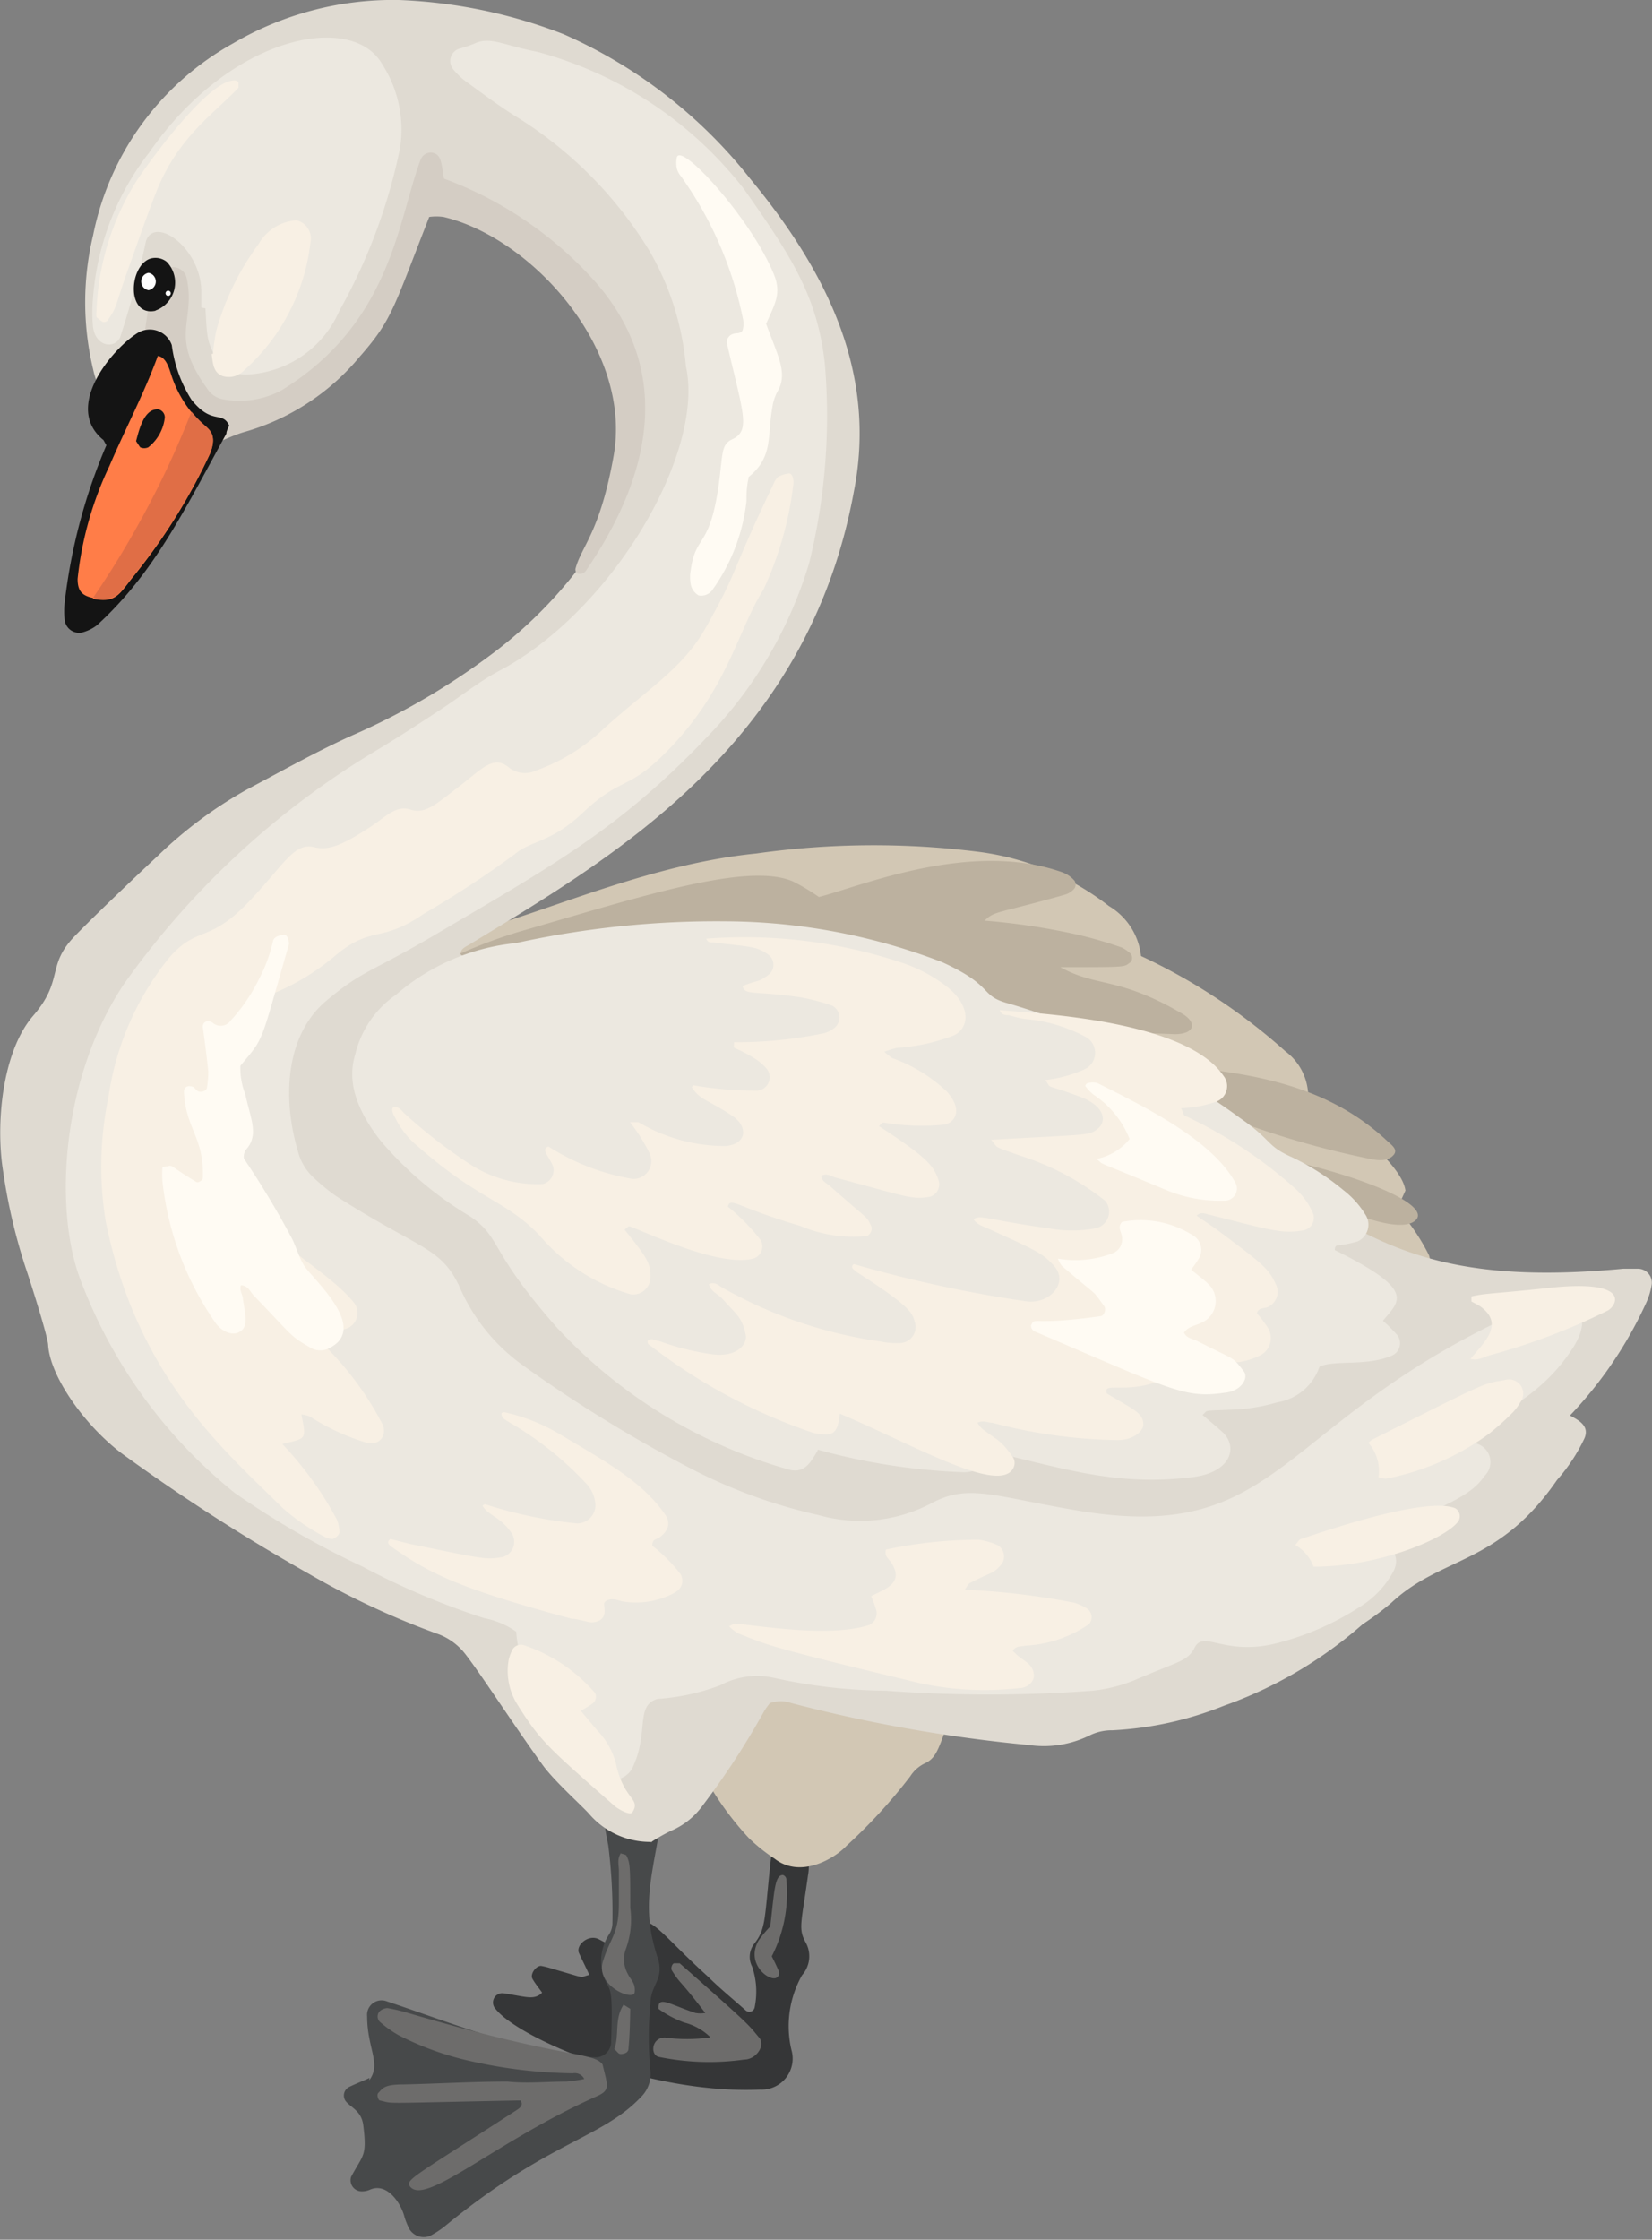 <svg xmlns="http://www.w3.org/2000/svg" viewBox="0 0 63.85 86.52"><rect x="0" y="0" width="63.85" height="86.52" fill="#808080" stroke="none"/><defs><style>.cls-1{fill:#353637;}.cls-2{fill:#47494a;}.cls-3{fill:#6d6c6b;}.cls-4{fill:#d2c7b4;}.cls-5{fill:#bcb19f;}.cls-6{fill:#dfdad1;}.cls-7{fill:#ece8e0;}.cls-8{fill:#d4cdc4;}.cls-9{fill:#f8f0e4;}.cls-10{fill:#fffbf3;}.cls-11{fill:#141414;}.cls-12{fill:#fff;}.cls-13{fill:#ff7d48;}.cls-14{fill:#e06e46;}</style></defs><g id="Layer_2" data-name="Layer 2"><g id="Layer_1-2" data-name="Layer 1"><path class="cls-1" d="M20.93,77c-.31.27-.6.13-1.46,0a.36.36,0,0,0-.31.61c.87,1.11,5.86,3.3,10.22,3.11a1.2,1.2,0,0,0,1.21-1.53A4,4,0,0,1,31,76.3,1.1,1.1,0,0,0,31.12,75c-.27-.51-.14-.75.11-2.56a1.68,1.68,0,0,0-.09-.93l-.8-.68a.44.44,0,0,0-.48.42c-.34,2.84-.2,3.2-.72,3.85a.82.82,0,0,0-.07.87,3,3,0,0,1,.1,1.56.21.21,0,0,1-.35.13c-.48-.43-1-.85-1.44-1.29-1.11-1-1.74-1.74-2.14-2a.45.45,0,0,0-.73.37c0,.22,0,.44,0,.64-.35.16-.45,0-1.39-.48-.39-.18-.88.25-.74.55s.26.54.4.84c-.45.1,0,.17-1.44-.24a3.39,3.39,0,0,0-.43-.11c-.2,0-.43.32-.33.5s.25.36.37.53Z"/><path class="cls-2" d="M14.28,80.27c-.24.11-.52.22-.79.35a.37.37,0,0,0-.1.58c.21.23.58.36.65.89.15,1.22,0,1.12-.47,2a.43.43,0,0,0,.38.56.76.76,0,0,0,.34-.06c.66-.3,1.19.5,1.33,1a2.66,2.66,0,0,0,.21.53.65.65,0,0,0,.79.25,3.47,3.47,0,0,0,.57-.37c4-3.29,6.06-3.38,7.59-5A1.24,1.24,0,0,0,25.14,80a13.39,13.39,0,0,1,0-2.61c0-.72.55-.93.28-1.76-.61-1.85-.28-2.91.07-4.93a.6.6,0,0,0-.21-.61c-.26-.23-.51-.45-.91-.32-.23.07-1.07-.45-1,.52,0,.34.08.68.14,1a20.9,20.9,0,0,1,.16,3,.79.79,0,0,1-.12.42,1.87,1.87,0,0,0-.05,2c.12.24.18.45.12,2.15a.6.6,0,0,1-.67.61c-2.18,0-5.53-1.34-8-2.16a.56.56,0,0,0-.76.58c0,1.24.56,1.84.08,2.47Z"/><path class="cls-3" d="M22.58,80.31a5.74,5.74,0,0,1-.69.1c-.75,0-1.51.08-2.27,0-1.33,0-2.66.08-4,.11-.76,0-.81.13-1,.33-.07.07,0,.28.06.29.61.13-.24.11,5.33,0l.11,0c.11.16,0,.27-.12.35-4.1,2.66-4.38,2.72-4.13,3,.64.68,3.35-1.8,7.19-3.51.55-.24.42-.41.23-1.23-.37-.5-1.4-.19-7.55-2a6.63,6.63,0,0,0-.77-.18.49.49,0,0,0-.29.12.29.29,0,0,0,0,.41,4.2,4.2,0,0,0,.73.52,11.5,11.5,0,0,0,2.78,1,18.86,18.86,0,0,0,3.95.47.41.41,0,0,1,.42.18Z"/><path class="cls-3" d="M27.41,78.71a6.51,6.51,0,0,1-1.71,0c-.54,0-.57.7-.22.75a9.66,9.66,0,0,0,3.28.1c.47,0,.84-.55.58-.85-.44-.52-.24-.38-3.07-2.87,0,0-.14,0-.21,0s-.15.18-.09.28c.36.57.24.27,1.29,1.64a1.15,1.15,0,0,1-.38,0c-1-.33-1.46-.69-1.43-.16a4.1,4.1,0,0,0,1,.53,2.23,2.23,0,0,1,1,.56Z"/><path class="cls-3" d="M24,71.58c-.16.24-.08.47-.08.69,0,.42,0,.83,0,1.25,0,1.22-.34,1.32-.62,2.26s1.19,1.54,1.23,1.18-.15-.47-.26-.7a1.16,1.16,0,0,1-.07-1,3.33,3.33,0,0,0,.16-1.56c0-1.51,0-1.73-.14-2,0-.06-.16-.08-.25-.11Z"/><path class="cls-3" d="M29.77,74.42a4.29,4.29,0,0,0-.45.54c-.54.94.5,1.66.73,1.41a.21.21,0,0,0,.06-.2c-.08-.2-.18-.4-.28-.6a5.35,5.35,0,0,0,.56-3,.2.2,0,0,0-.13-.14c-.32,0-.33.62-.49,2Z"/><path class="cls-3" d="M24.1,77.44c-.37.56-.15,1.2-.36,1.71.11.1.15.17.21.19s.33,0,.34-.19c.05-.51.06-1,.07-1.55,0,0-.16-.1-.26-.16Z"/><path class="cls-4" d="M17,37.13c-.92.61-1.31.78-1.3,1.26,0,1.37,5.93,0,15,1.23,10.61,1.5,20,9.93,24,9.71a.63.63,0,0,0,.53-.84A7.9,7.9,0,0,0,54,46.69l.32-.7c-.15-1.16-2.91-3.12-3.76-3.73a2.19,2.19,0,0,0-.88-1.65,22.75,22.75,0,0,0-5.58-3.68A2.56,2.56,0,0,0,42.86,35a10.36,10.36,0,0,0-5-2.09,32.47,32.47,0,0,0-8.63.06c-4.67.46-9.19,2.78-11.85,3.18a.57.57,0,0,0-.47.29c-.09.19,0,.36.09.53s0,.07,0,.17Z"/><path class="cls-4" d="M35.76,65.59c-3.76-2.93-10.43-1.78-9.32,1.27A11.86,11.86,0,0,0,28.94,71a6.68,6.68,0,0,0,1,.8c1,.78,2.31,0,2.78-.5a20.85,20.85,0,0,0,2.46-2.68,1.37,1.37,0,0,1,.58-.51c.46-.22.53-.59,1.09-2.17a.38.38,0,0,0-.31-.41c-.22,0-.45,0-.74,0Z"/><path class="cls-5" d="M38.06,35.56c.38-.38.49-.26,3.1-1a.77.77,0,0,0,.37-.24.29.29,0,0,0,0-.3,1.16,1.16,0,0,0-.46-.32c-3.55-1.27-7.83.55-9.42.95a8,8,0,0,0-1-.6c-1.77-.77-5.95.61-10.51,1.92a18.78,18.78,0,0,0-2.44.91.22.22,0,0,0-.06.19c0,.06.1.14.14.13a50.35,50.35,0,0,1,7.48-.39,24,24,0,0,1,7.31.87c9.53,2.51,8.92,2.1,12.83,2.27.81,0,.86-.47.28-.8-2.47-1.44-3.28-1-4.7-1.79,2.76,0,2.42,0,2.73-.2a.29.29,0,0,0,0-.31,1.38,1.38,0,0,0-.36-.25,16.13,16.13,0,0,0-1.64-.48,26.08,26.08,0,0,0-3.7-.56Z"/><path class="cls-5" d="M45.55,41.7a1.54,1.54,0,0,1,0,.24.41.41,0,0,0,.17.5,34.09,34.09,0,0,0,7.1,2.3c.35.08.75.15,1-.08s0-.4-.22-.6c-2.27-2.12-5.18-2.63-8.3-2.88a1.11,1.11,0,0,0-.43.09s-.06.12-.08.18,0,.08.06.09l.75.16Z"/><path class="cls-5" d="M48.75,44.88a5.07,5.07,0,0,0,2.1,1.38c.79.36,3.18,1.47,3.85.89s-2-1.74-5.55-2.47a.32.32,0,0,0-.4.2Z"/><path class="cls-6" d="M25.15,71.17a6.76,6.76,0,0,1,.77-.44,2.93,2.93,0,0,0,1.25-1,30.13,30.13,0,0,0,2.36-3.62,2.44,2.44,0,0,1,.23-.32,1.24,1.24,0,0,1,.83,0,57.67,57.67,0,0,0,9.19,1.62,4,4,0,0,0,2.33-.37,1.92,1.92,0,0,1,.88-.2,13.34,13.34,0,0,0,4.32-.95,16.41,16.41,0,0,0,5.36-3.15,11.22,11.22,0,0,0,1.1-.82c1.95-1.83,4.12-1.43,6.41-4.75a6.81,6.81,0,0,0,1.06-1.61c.21-.49-.25-.71-.56-.88a15.81,15.81,0,0,0,2.93-4.32,2.72,2.72,0,0,0,.23-.75.54.54,0,0,0-.53-.6l-.57,0c-11.47,1.08-11-3.81-23.21-8.75-2.58-1-7.66-3.23-13.37-3.49-6-.26-5.23-.17-7.84.15-.17,0-.36.12-.52-.06,0-.23.22-.29.37-.39C23.55,33.19,31.19,28.86,33,19,33.9,14.45,32,10.54,29,6.91a18.86,18.86,0,0,0-7.22-5.59A19.64,19.64,0,0,0,15.42,0,12.24,12.24,0,0,0,9,1.68,10.92,10.92,0,0,0,3.6,9.08a11.11,11.11,0,0,0,0,5.19A3.35,3.35,0,0,0,7,16.92c4-.25,7.69-3.42,8.86-7.75a2.77,2.77,0,0,1,.35-1,8.29,8.29,0,0,1,7.21,11.67,16,16,0,0,1-1.14,2.22,17.1,17.1,0,0,1-3,3,26.87,26.87,0,0,1-5.56,3.3c-1.42.63-2.78,1.4-4.16,2.13a16.45,16.45,0,0,0-3.46,2.57c-.56.52-2.42,2.28-3.2,3.09-1.13,1.16-.41,1.69-1.62,3.09s-1.45,4.21-1.16,6A21.9,21.9,0,0,0,1,49c.12.34.84,2.59.86,2.95.07,1.23,1.44,3.15,2.88,4.22a74.35,74.35,0,0,0,7.19,4.62,30.84,30.84,0,0,0,5.05,2.35,2.38,2.38,0,0,1,1,.75c.61.78,1.87,2.74,3,4.3.46.63,1.52,1.57,1.8,1.89a3.1,3.1,0,0,0,2.43,1.07Z"/><path class="cls-7" d="M53.18,59.32C56.32,58,56.9,57.69,57.39,57a.74.74,0,0,0-.28-1.22,2,2,0,0,1-.3-.19c1.2-1.17,2.75-1.59,4-3.55.73-1.15.14-1.72-.45-1.75a2.71,2.71,0,0,0-1.23.2c-9.88,4.34-9.43,9.22-17.49,7.86-3.27-.55-4.22-1.06-5.68-.26a5.91,5.91,0,0,1-4.31.44,20.34,20.34,0,0,1-5.12-1.89,53.28,53.28,0,0,1-6.46-4,7.31,7.31,0,0,1-2.34-3C17,48.15,16.2,48.26,13,46.21a7.67,7.67,0,0,1-.88-.72,2.06,2.06,0,0,1-.6-1c-.6-2-.52-4.47,1.09-5.83,1.4-1.17,1.66-1.07,4-2.43,4.63-2.73,7.27-4.15,10.67-7.71a16.38,16.38,0,0,0,4-6.79,23.7,23.7,0,0,0,.6-7.68c-.29-2.6-1.27-4.11-3.12-6.74a15.07,15.07,0,0,0-8-5.31c-1.35-.26-1.81-.61-2.44-.31a4.72,4.72,0,0,1-.53.18.5.5,0,0,0-.27.81,2.71,2.71,0,0,0,.49.47c.68.49,1.35,1,2.06,1.43a15.7,15.7,0,0,1,5.06,5.16,10.7,10.7,0,0,1,1.38,4.41c.74,3.34-2.84,9.43-7.17,11.74-.8.42-1.52,1-2.28,1.5s-1.65,1.08-2.5,1.59A32.31,32.31,0,0,0,4.8,38c-2.45,3.65-2.75,8.83-1.64,11.57a19.26,19.26,0,0,0,5.9,8.09A32.79,32.79,0,0,0,14,60.51a29.09,29.09,0,0,0,4.72,2,3.14,3.14,0,0,1,1.23.52,6.12,6.12,0,0,0,.93,2.79A10.73,10.73,0,0,0,23,68.44a.87.87,0,0,0,1.49-.25c.58-1.3.07-2.3.91-2.56a8.54,8.54,0,0,0,2.44-.53,3,3,0,0,1,2.1-.28,20.59,20.59,0,0,0,4.29.49,53.88,53.88,0,0,0,8,0,5.8,5.8,0,0,0,1.65-.42c1.71-.73,2-.72,2.27-1.2.36-.79,1.14.33,3.26-.23a10.75,10.75,0,0,0,3.12-1.37,3.62,3.62,0,0,0,1.32-1.38c.36-.68-.25-1.09-.65-1.43Z"/><path class="cls-7" d="M31.61,56a24.36,24.36,0,0,0,5.61.87,1.39,1.39,0,0,0,1.1-.5,1.61,1.61,0,0,1,.27-.23c2.76.66,4.74,1.27,7.51.92,1.4-.17,1.75-1.07,1.22-1.67-.12-.13-.69-.6-.84-.73.25-.22-.11-.14,1.44-.22a7.26,7.26,0,0,0,1.45-.27A2.07,2.07,0,0,0,51,52.79c.62-.27,1.84,0,2.81-.43a.52.52,0,0,0,.2-.78,5.91,5.91,0,0,0-.56-.56c.63-.77,1.32-1.16-1.86-2.73,0-.21.12-.18.2-.19a5,5,0,0,0,.67-.14.71.71,0,0,0,.3-1.06,3.47,3.47,0,0,0-.83-.92,9.45,9.45,0,0,0-2-1.28c-1-.44-.75-.65-2-1.51A28.91,28.91,0,0,0,39,38.77c-1.18-.31-.52-.66-2.58-1.6a23.53,23.53,0,0,0-8.34-1.58,36.25,36.25,0,0,0-8.14.84,8.36,8.36,0,0,0-4.64,2,3.9,3.9,0,0,0-1.57,2.3c-.25.81-.17,1.88,1,3.36A13.76,13.76,0,0,0,18.19,47c1.21.84.68,1.28,3.34,4.29a19.39,19.39,0,0,0,9,5.49c.61.14.83-.36,1.06-.72Z"/><path class="cls-7" d="M7.94,11.91C8,13,8,13.2,8.33,13.78a1.34,1.34,0,0,0,1.34.68A4.1,4.1,0,0,0,13.12,12a21.68,21.68,0,0,0,2.34-6.27,4.66,4.66,0,0,0-.7-3.27c-1.17-2-5.85-1.11-9,3.44a10.42,10.42,0,0,0-2.17,5.67,5.83,5.83,0,0,0,0,1c.06.8.81.94,1.05.47a35.82,35.82,0,0,0,1-3.72c.33-1,2.09.23,2.14,1.88,0,.23,0,.46,0,.68Z"/><path class="cls-8" d="M16.59,8.38a2.06,2.06,0,0,1,.55,0c3.39.8,7.3,5.08,6.58,9.21-.53,3-1.26,3.52-1.48,4.39a.19.19,0,0,0,.09.18.31.31,0,0,0,.3-.09c2.63-3.82,3.37-7.85.31-11.26a14.62,14.62,0,0,0-5.78-3.91c-.1-.57-.09-.93-.44-1a.42.42,0,0,0-.46.26c-.88,2.33-1.12,6.29-5.35,8.9a3.44,3.44,0,0,1-2.31.36A.91.91,0,0,1,8,15c-1.48-2.05-.43-2.56-.78-4.23a.54.54,0,0,0-1-.18c-.73,1.16-.44,2.44-1,3.72a2.39,2.39,0,0,0,.26,2.17,1.24,1.24,0,0,0,.88.66C8,17.52,8.43,17,9.4,16.7a9,9,0,0,0,4.51-2.93c1.25-1.42,1.3-1.87,2.68-5.39Z"/><path class="cls-9" d="M10.91,55.78c.95-.23.93-.15.74-1.14a1.14,1.14,0,0,1,.33.08,8.63,8.63,0,0,0,2.15,1c.55.16.83-.28.66-.69a11.94,11.94,0,0,0-2.62-3.4,1.2,1.2,0,0,1-.16-.27c.16-.12.31,0,.45,0a4.18,4.18,0,0,0,.79,0,.65.65,0,0,0,.46-1c-1.36-1.74-4.86-2.87-5.59-6.76-.29-1.49.76-3.48,1.64-4.72a1,1,0,0,1,.54-.4A9,9,0,0,0,13,36.88c1.41-1.15,1.71-.43,3.38-1.58A38.61,38.61,0,0,0,19.89,33c.62-.53,1.41-.45,2.61-1.58,1.47-1.4,1.75-.89,3.13-2.25,2.49-2.45,2.86-4.79,3.87-6.38a13.29,13.29,0,0,0,1.17-4.14c0-.19-.06-.37-.18-.36a1.21,1.21,0,0,0-.42.13.84.84,0,0,0-.18.29c-1.72,3.58-1.31,3.24-2.62,5.55-.91,1.62-2.34,2.41-4.11,4.05a7.31,7.31,0,0,1-2.43,1.45,1,1,0,0,1-1.07-.12c-.6-.49-1.05.08-1.94.76s-1.28,1.06-1.87.87-1,.36-1.69.77c-1,.65-1.51.81-2,.69-.79-.21-1.17.66-2.53,2.09-1.59,1.67-2,.9-3.12,2.21a11.07,11.07,0,0,0-2.32,5.36,13.12,13.12,0,0,0-.11,4.76C5.29,53.18,8.65,56,10.92,58.25a8.4,8.4,0,0,0,1.69,1.15.71.71,0,0,0,.22.05c.11,0,.31-.17.29-.29a1.56,1.56,0,0,0-.09-.44,13.29,13.29,0,0,0-2.12-2.94Z"/><path class="cls-9" d="M45.59,42.81A4.56,4.56,0,0,0,47,42.56a.64.64,0,0,0,.29-1c-1.46-2.15-7.16-2.41-8.65-2.54.09.24.28.17.4.21a5.47,5.47,0,0,0,.55.13,6.06,6.06,0,0,1,2.38.7.7.7,0,0,1,0,1.22,4.91,4.91,0,0,1-1.57.44c.3.4-.15.09,1.38.66.93.36,1,.94.65,1.22s-.32.21-4.12.43c.3.35,0,.21,1.11.61a10.25,10.25,0,0,1,3.3,1.75.66.66,0,0,1-.38,1.06,5,5,0,0,1-1.81,0c-2.42-.34-2.63-.54-2.9-.35.13.21.35.26.56.36,1.83.83,2.1.94,2.55,1.44.58.66-.18,1.49-1.07,1.37A49.74,49.74,0,0,1,33,48.83c-.23.2.13.27,1.28,1.09.87.62,1,.84,1.07,1.13a.62.62,0,0,1-.53.83,3,3,0,0,1-.79-.06,17.22,17.22,0,0,1-6.11-2.08c-.15-.08-.29-.25-.52-.13.07.28.34.37.51.55.61.68.76.72.91,1.39.08.38-.34.88-1.26.77a10,10,0,0,1-2.09-.52c-.14,0-.28-.15-.44,0,0,.05,0,.13.08.16a21.68,21.68,0,0,0,6.29,3.38,2,2,0,0,0,.55.07c.46,0,.46-.52.51-.8,2.85,1.2,6.23,3.18,6.72,2.07a.42.42,0,0,0-.05-.42c-.49-.68-.57-.6-1.17-1.07a1.08,1.08,0,0,1-.18-.23c.22-.11.39,0,.57,0a20,20,0,0,0,4.84.67c.66,0,1-.38,1-.59,0-.47-.37-.58-1.41-1.21-.17-.46.69,0,1.93-.45a.77.77,0,0,0,.57-.64.66.66,0,0,1,.11-.2c.21-.12.44,0,.66,0a13,13,0,0,0,1.81.08,2.69,2.69,0,0,0,.86-.27.75.75,0,0,0,.27-1.08,5.12,5.12,0,0,0-.41-.54c.06-.24.3-.17.44-.25a.64.64,0,0,0,.29-.87c-.26-.58-.47-.76-2.13-2-.3-.23-.62-.43-.93-.65.16-.15.3-.09.44-.05,2.32.58,2.84.77,3.67.62a.49.49,0,0,0,.38-.68,2.8,2.8,0,0,0-.75-1,17.44,17.44,0,0,0-4.17-2.74c-.08,0-.1-.18-.17-.3Z"/><path class="cls-9" d="M26.74,42c.31.5.64.48,1.6,1.13.56.39.54,1.07-.3,1.14a6.54,6.54,0,0,1-3.36-.92c-.07,0-.19,0-.33,0a6.79,6.79,0,0,1,.75,1.19.69.69,0,0,1-.65,1,8.64,8.64,0,0,1-3.25-1.25c-.3.1,0,.35.17.75a.55.55,0,0,1-.4.7,4.8,4.8,0,0,1-2.9-.83A19.92,19.92,0,0,1,15.62,43c-.1-.1-.19-.24-.36-.24s-.09.26,0,.39a3.3,3.3,0,0,0,.91,1.15c2.34,2.06,3.38,2.06,4.68,3.42A7.25,7.25,0,0,0,24.38,50a.67.67,0,0,0,.76-.66c0-.56-.12-.74-1-1.84.08-.06.15-.14.19-.13.74.27,3.46,1.58,4.78,1.25a.49.49,0,0,0,.28-.73,7.76,7.76,0,0,0-1.26-1.28c.12-.38.28,0,2.81.75a5.28,5.28,0,0,0,2.56.39.32.32,0,0,0,.18-.37c-.22-.44,0-.15-1.61-1.57-.13-.11-.31-.18-.33-.39.2-.11.37,0,.55.07,2.67.7,2.93.87,3.65.74a.5.5,0,0,0,.34-.62c-.19-.6-.5-.93-2.31-2.11.08-.07.13-.14.17-.14a8.66,8.66,0,0,0,2.38.08c.33-.07.75-.51.08-1.27a6,6,0,0,0-2.12-1.3,3.08,3.08,0,0,1-.3-.24,4.12,4.12,0,0,1,.48-.15A7.43,7.43,0,0,0,36.86,40c.64-.3.67-1.19-.32-1.93a5.81,5.81,0,0,0-1.71-.89,19.25,19.25,0,0,0-7.53-.92c.06.19.21.14.32.15.49.07,1,.1,1.47.19a1.53,1.53,0,0,1,.61.28.49.49,0,0,1,0,.78c-.42.31-.38.18-1,.43.09.38.47.17,2.27.44a8.16,8.16,0,0,1,1.2.32.52.52,0,0,1,.09.85,1.1,1.1,0,0,1-.4.21,16.56,16.56,0,0,1-3.49.35c0,.36-.15.05.82.64a2.16,2.16,0,0,1,.43.37.52.52,0,0,1-.34.86,13.67,13.67,0,0,1-2.5-.21Z"/><path class="cls-9" d="M39.14,63.77c.14-.21.34-.16.51-.2a4.75,4.75,0,0,0,2.44-.83.41.41,0,0,0-.07-.6,2,2,0,0,0-.51-.23,28.39,28.39,0,0,0-4.22-.5c.08-.11.12-.22.2-.26.88-.46.89-.33,1.24-.75a.52.52,0,0,0-.15-.7,2.57,2.57,0,0,0-.75-.22,16.9,16.9,0,0,0-3.59.38c-.07.27.13.37.22.52.49.79-.26,1-.79,1.28a4.76,4.76,0,0,1,.2.55.5.5,0,0,1-.27.56c-1.55.51-4.43,0-5.19-.05-.06,0-.12.05-.23.1a1.47,1.47,0,0,0,.36.28c1.09.42.85.44,6.56,1.81a11.77,11.77,0,0,0,4.29.3c.32,0,.56-.24.57-.46,0-.43-.33-.56-.58-.76-.09-.07-.16-.15-.24-.22Z"/><path class="cls-9" d="M18.65,58.17c.25.4.71.42,1.14,1.08a.61.61,0,0,1-.38.9c-.64.11-.73.07-3.57-.51l-.75-.19c-.17.12-.05.22,0,.27,1.49,1.06,2.65,1.64,7,2.81.19,0,.38.07.56.1a.66.66,0,0,0,.55-.05c.23-.16.16-.4.15-.62,0,0,0-.06.05-.1.21-.15.44-.06.65,0a3.16,3.16,0,0,0,2-.32.47.47,0,0,0,.09-.06.49.49,0,0,0,.15-.69,6.13,6.13,0,0,0-1.08-1.08c0-.28.18-.24.28-.32.35-.26.44-.56.22-.88-.87-1.26-2.21-2-4.13-3.14a7.17,7.17,0,0,0-2.1-.82s-.06,0-.1.05c0,.21.21.27.35.37a12.88,12.88,0,0,1,2.92,2.33A1.3,1.3,0,0,1,23,58a.71.71,0,0,1-.69.85,16.9,16.9,0,0,1-3.55-.74s-.06,0-.1.05Z"/><path class="cls-9" d="M22.45,66.09c.21-.13.34-.2.46-.29a.33.33,0,0,0,.09-.4,6.25,6.25,0,0,0-2.79-1.86.39.39,0,0,0-.39.16,1.65,1.65,0,0,0-.16.42A2.44,2.44,0,0,0,20,65.85c.89,1.42,1.19,1.66,3.75,3.91.12.11.6.39.69.25.35-.55-.34-.46-.64-1.91a2.92,2.92,0,0,0-.73-1.27l-.62-.74Z"/><path class="cls-9" d="M8.18,13.67c.05.42.08.73.43.86a.81.81,0,0,0,.83-.23A7.79,7.79,0,0,0,12,9.36a.72.72,0,0,0-.54-.85A1.82,1.82,0,0,0,10,9.42a10.35,10.35,0,0,0-1.64,3.35,7.78,7.78,0,0,0-.13.9Z"/><path class="cls-9" d="M52.89,55.74a1.64,1.64,0,0,1,.39,1.32.75.75,0,0,0,.29.06,9.88,9.88,0,0,0,4-1.75,10.44,10.44,0,0,0,.92-.83,2,2,0,0,0,.27-.37.55.55,0,0,0-.6-.86c-.86.15-.55,0-5.14,2.31,0,0-.06.05-.14.12Z"/><path class="cls-9" d="M56.79,52.48c.32.11.55-.06.8-.13a24.65,24.65,0,0,0,4.56-1.73c.37-.22.86-1.21-2.28-.87-2.26.24-2.41.2-3,.33,0,.07,0,.17,0,.19s.27.13.39.23c.88.68.09,1.36-.43,2Z"/><path class="cls-9" d="M3.74,12.26a1.5,1.5,0,0,0,.24.18c.05,0,.16,0,.2-.09.37-.55.24-.45.75-1.89.36-1,.7-2,1.09-3,.84-2.14,2.17-3,3.2-4.07,0,0,0-.15,0-.21A.22.22,0,0,0,9,3.11C8,3.2,5.87,6.09,5.27,7A10.13,10.13,0,0,0,3.73,12a1.19,1.19,0,0,0,0,.26Z"/><path class="cls-9" d="M50.06,59.68a1.65,1.65,0,0,1,.71.84c2.61,0,5.2-1.13,5.61-1.78a.36.36,0,0,0-.14-.48c-1.1-.44-4.8.8-5.92,1.18-.1,0-.16.14-.26.24Z"/><path class="cls-10" d="M9.42,44.7a.66.66,0,0,1,.06-.26c.55-.57.21-1.2,0-2.17a2.81,2.81,0,0,1-.19-1.1c.95-1.14.73-.73,1.88-4.7,0-.13-.06-.36-.18-.36s-.41.06-.44.25A5.89,5.89,0,0,1,10,37.84a6.7,6.7,0,0,1-1.09,1.59.47.47,0,0,1-.7.07c-.21-.13-.4,0-.37.2s.14,1,.21,1.69A3.62,3.62,0,0,1,8,42c0,.13-.21.22-.36.15A2.14,2.14,0,0,1,7.49,42c-.23-.11-.39,0-.38.19.07,1.43.78,1.73.73,3.31,0,.09-.17.2-.25.16-1.26-.76-.78-.64-1.31-.58a3.71,3.71,0,0,0,0,.57,11.79,11.79,0,0,0,2.07,5.48c.17.23.56.5.89.33s.28-.52.15-1.26c0-.18-.15-.35-.08-.55.27,0,.36.25.51.41,1.53,1.58,1.35,1.52,2.18,2a.74.74,0,0,0,.76,0c1.49-.78-.67-2.65-1-3.16-.22-.35-.32-.78-.52-1.14a34.06,34.06,0,0,0-1.81-3Z"/><path class="cls-10" d="M45.77,51.47c.16-.24.45-.26.68-.38a.91.91,0,0,0,.22-1.52c-.19-.18-.41-.34-.63-.52.11-.16.22-.3.31-.46a.65.65,0,0,0-.17-.82,3.77,3.77,0,0,0-2.81-.57c-.21.21,0,.42,0,.63a.58.58,0,0,1-.31.56,4,4,0,0,1-2.17.23,1,1,0,0,0,.15.28c1.51,1.3,1.11.84,1.64,1.56.08.11,0,.36-.13.38-2.75.39-2.53,0-2.7.36a.25.25,0,0,0,.18.25c5.41,2.31,5.77,2.58,7.38,2.34.58-.08.86-.57.66-.82-.47-.6-.26-.38-1.78-1.16-.18-.1-.43-.1-.53-.34Z"/><path class="cls-10" d="M28.93,18.43c.95-.76.73-1.57.91-2.62a2,2,0,0,1,.19-.65c.43-.71.08-1.3-.42-2.65.33-.75.6-1.16.31-1.89-.85-2.12-3.6-5.15-3.76-4.54a1.05,1.05,0,0,0,0,.43.8.8,0,0,0,.16.3,14.37,14.37,0,0,1,2.39,5.48.94.94,0,0,1,0,.44c-.05.18-.25.12-.38.17a.34.34,0,0,0-.24.34c.64,2.76.93,3.39.21,3.73-.43.2-.36.54-.51,1.67-.35,2.61-.91,1.95-1.1,3.43a1.39,1.39,0,0,0,0,.45A.63.63,0,0,0,27,23a.53.53,0,0,0,.51-.18,7.22,7.22,0,0,0,1.34-3.45c0-.26,0-.53.08-.89Z"/><path class="cls-10" d="M43.66,44a2.21,2.21,0,0,1-1.28.77c.39.3-.29-.05,2.67,1.19a5.41,5.41,0,0,0,2.33.42.47.47,0,0,0,.38-.67c-.91-1.7-3.61-3-5.36-3.88a.88.88,0,0,0-.33,0c-.06,0-.15.1-.11.14a1.88,1.88,0,0,0,.31.32A3.67,3.67,0,0,1,43.66,44Z"/><path class="cls-11" d="M4.12,17.18A21.81,21.81,0,0,0,2.5,23.27a3.1,3.1,0,0,0,0,.68.56.56,0,0,0,.75.46,1.58,1.58,0,0,0,.5-.26c2.19-2,3.32-4.34,5-7.4,0-.1.07-.22.11-.31-.28-.59-.66,0-1.46-1a5.13,5.13,0,0,1-.76-2.11.9.9,0,0,0-1.3-.48C4.38,13.43,2.41,15.72,4,17c0,0,.07.13.13.23Z"/><path class="cls-11" d="M6,12a1.15,1.15,0,0,0,.44-1.89A.7.7,0,0,0,5.78,10c-.81.32-.89,2.27.25,2Z"/><path class="cls-12" d="M5.74,11.21a.34.34,0,0,0,0-.67.34.34,0,0,0,0,.67Z"/><path class="cls-12" d="M6.5,11.43a.1.1,0,0,0,0-.2.1.1,0,0,0,0,.2Z"/><path class="cls-13" d="M6.37,16.13a1.7,1.7,0,0,1-.64,1.15.37.37,0,0,1-.31,0s-.08-.11-.16-.24c.13-.5.32-1.25.85-1.23a.32.32,0,0,1,.26.33Zm-2.78,7h0c.88.17,1-.15,1.54-.83a22.79,22.79,0,0,0,3-4.8c.25-.67,0-.85-.26-1.08a4.47,4.47,0,0,1-1.27-2c-.09-.28-.21-.63-.5-.67C5.57,15.2,4.85,16.55,4.23,18A13.34,13.34,0,0,0,3,22.36c0,.46.16.65.6.74Z"/><path class="cls-14" d="M3.59,23.1h0c.88.17,1-.15,1.54-.83a22.79,22.79,0,0,0,3-4.8c.25-.67,0-.85-.26-1.08a4.34,4.34,0,0,1-.47-.49,34.52,34.52,0,0,1-2,4.26A33.83,33.83,0,0,1,3.59,23.1Z"/></g></g></svg>